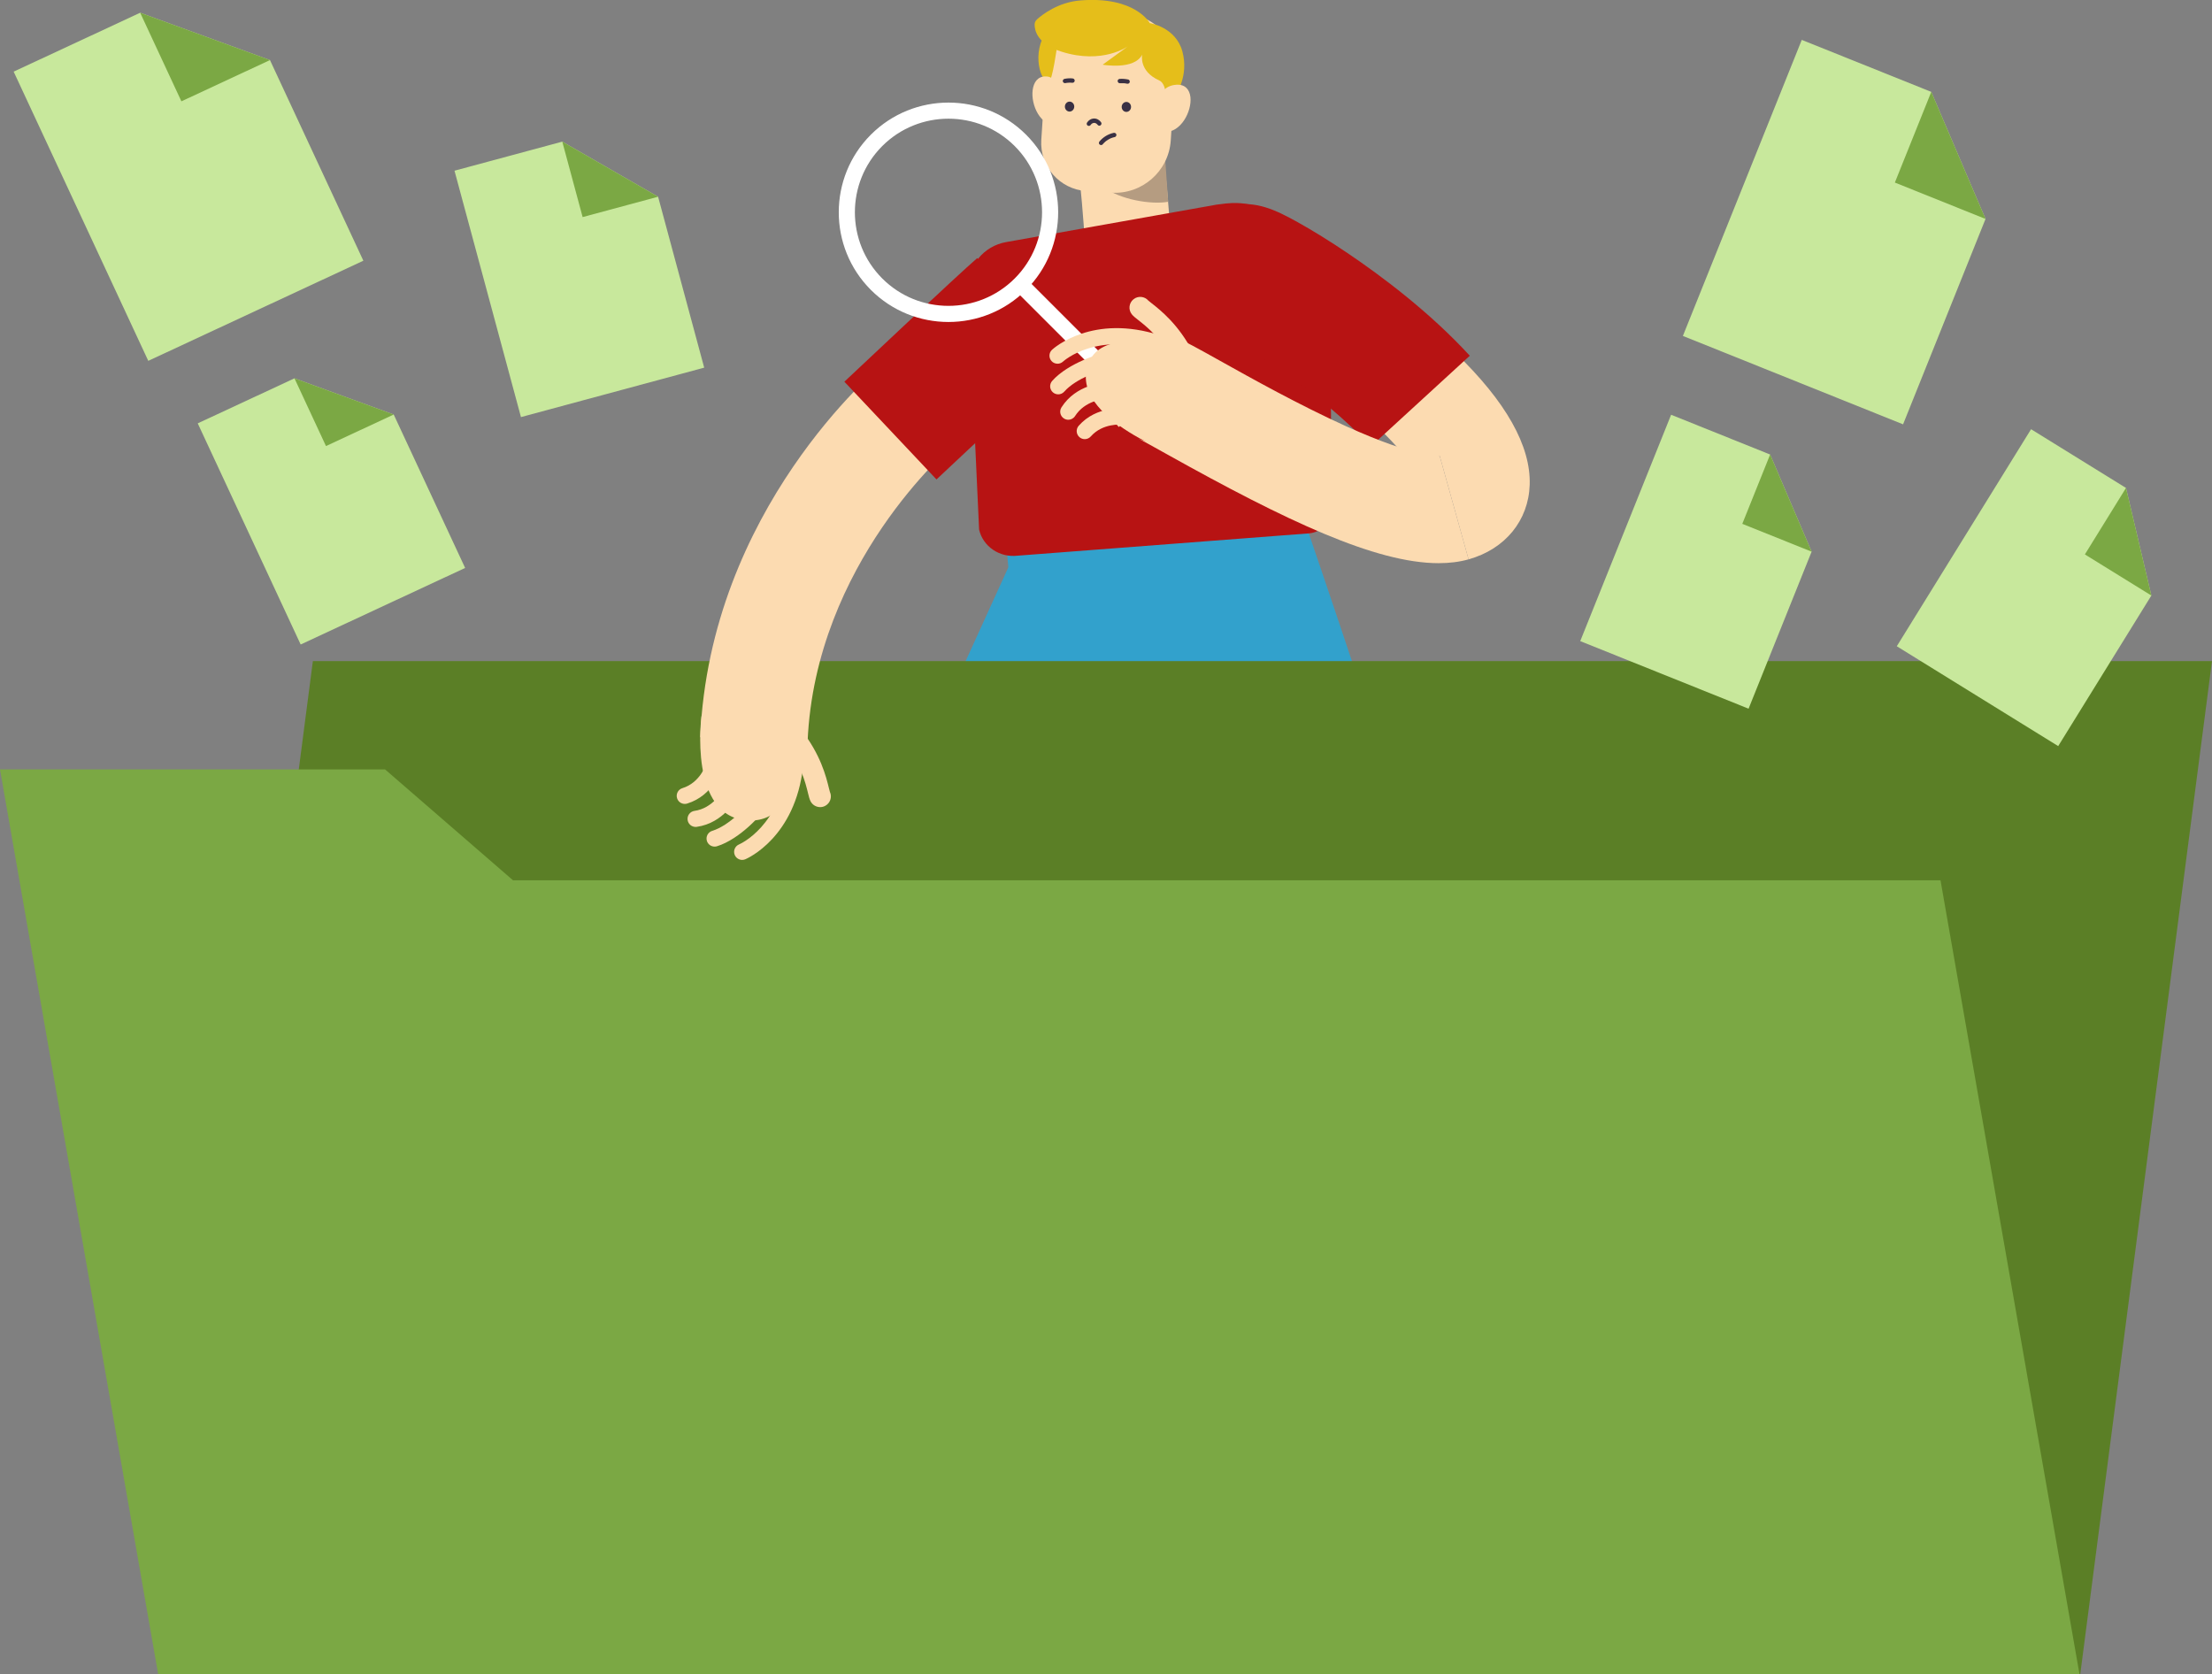 <?xml version="1.0" encoding="UTF-8"?>
<svg id="Capa_2" data-name="Capa 2" xmlns="http://www.w3.org/2000/svg" viewBox="0 0 1020.56 772.51">
  <rect x="0" y="0" width="1020.56" height="772.51" fill="#808080" stroke="none"/>
  <defs>
    <style>
      .cls-1 {
        fill: #71d2c1;
      }

      .cls-2 {
        fill: #32a1cc;
      }

      .cls-3 {
        fill: #3a3144;
      }

      .cls-4 {
        fill: #fff;
      }

      .cls-5 {
        fill: #fcdbb1;
      }

      .cls-6 {
        fill: #e5be1a;
      }

      .cls-7 {
        fill: #7ba844;
      }

      .cls-8 {
        fill: #b59c81;
      }

      .cls-9 {
        fill: #c8e89c;
      }

      .cls-10 {
        fill: #b71313;
      }

      .cls-11 {
        fill: #5b7f26;
      }

      .cls-12 {
        fill: #ffd8c5;
      }
    </style>
  </defs>
  <g id="Layer_1" data-name="Layer 1">
    <path class="cls-2" d="M603.85,246.11s45.24,132.07,42.82,133.37c-2.42,1.31-223.06-26.32-223.06-26.32l53.75-118.08"/>
    <path class="cls-5" d="M677.56,258.08l-13.33-47.76c-4.51,1.26-8.96,8.67-7.94,13.21-.68-3.04-6.96-13.81-22.01-27.66-13.06-12.02-28.35-22.19-38.96-25.9l16.38-46.8c18.38,6.43,40.75,21.27,59.83,39.67,23.29,22.47,34.81,42.94,34.23,60.83-.53,16.52-11.34,29.7-28.2,34.41Z"/>
    <ellipse class="cls-2" cx="533.91" cy="253.84" rx="69.12" ry="73.88" transform="translate(-33.62 88.31) rotate(-9.17)"/>
    <path class="cls-1" d="M492.11,750.14c18.24-5.69,18.24-17.84,16.07-37.38l43.87,6.13-8.25,52.05h-67.33s-2.61-15.11,15.64-20.8Z"/>
    <path class="cls-5" d="M508.18,712.75l43.87,6.13-4.06,25.62h-45.23c7.44-6.74,7.03-17.19,5.42-31.75Z"/>
    <g>
      <g>
        <path class="cls-1" d="M657.67,704.83c0,2.25,2.42,49.76,3.09,62.81.09,1.8-1.34,3.3-3.14,3.3h-79.37c-2.22,0-3.88-2.02-3.47-4.21,1.41-7.34,6.61-21.84,25.8-23.36,25.81-2.05,9.52-48.96,9.52-48.96"/>
        <path class="cls-5" d="M600.59,743.37h58.94c-.88-17.5-1.86-37.11-1.86-38.54l-47.57-10.43s16.29,46.91-9.52,48.96Z"/>
      </g>
      <path class="cls-12" d="M610.2,745.8c-1.58-2.6-4.03-4.59-6.9-5.6-.61-.22-.87.75-.27.96,2.62.93,4.86,2.77,6.3,5.14.33.55,1.2.05.86-.5h0Z"/>
      <path class="cls-12" d="M602.42,747.9c-.94-2.12-2.51-3.93-4.45-5.19-.54-.35-1.04.51-.5.86,1.81,1.17,3.22,2.86,4.09,4.83.11.25.47.3.68.18.25-.15.29-.44.18-.68h0Z"/>
      <path class="cls-12" d="M594.87,749.89c-1.21-2.28-2.92-4.25-4.97-5.81-.22-.16-.56-.03-.68.18-.15.26-.04.52.18.68,1.92,1.45,3.49,3.33,4.61,5.45.3.57,1.17.06.86-.5h0Z"/>
      <path class="cls-12" d="M617.81,741.78c-2.07-2.52-4.93-4.35-8.08-5.19-.62-.17-.89.8-.27.96,3,.8,5.67,2.53,7.64,4.93.41.5,1.11-.21.71-.71h0Z"/>
    </g>
    <path class="cls-5" d="M660.76,767.64c.09,1.8-1.34,3.3-3.14,3.3h-79.37c-2.22,0-3.88-2.02-3.47-4.21.09-.48.2-.99.33-1.53h85.52c.05.91.09,1.73.12,2.44Z"/>
    <path class="cls-5" d="M543.8,770.94h-67.33s-.42-2.44.26-5.74h67.98s-.91,5.74-.91,5.74Z"/>
    <path class="cls-12" d="M511.45,742.9c-1.42-2.11-3.42-3.74-5.77-4.72-.25-.1-.55.11-.62.35-.08.29.1.51.35.62,2.09.87,3.91,2.39,5.17,4.26.36.53,1.22.03.86-.5h0Z"/>
    <path class="cls-12" d="M506.18,747.49c-.98-2.02-2.72-3.59-4.8-4.43-.25-.1-.55.11-.62.35-.08.29.1.51.35.62,1.84.74,3.34,2.19,4.2,3.97.12.24.46.31.68.18.25-.14.3-.44.18-.68h0Z"/>
    <path class="cls-12" d="M500.63,750.25c-1.17-1.66-2.82-2.9-4.73-3.58-.25-.09-.55.1-.62.35-.08.28.09.52.35.62,1.65.59,3.12,1.7,4.13,3.12.16.22.44.32.68.18.22-.13.34-.46.18-.68h0Z"/>
    <path class="cls-12" d="M492.3,753.13c-.86-1.34-2.03-2.45-3.42-3.23-.23-.13-.56-.06-.68.18s-.06.55.18.68c1.24.7,2.3,1.69,3.06,2.87.15.23.44.32.68.18.23-.13.33-.46.18-.68h0Z"/>
    <polygon class="cls-11" points="959.77 772.51 83.55 772.51 144.35 305.02 1020.56 305.02 959.77 772.51"/>
    <polygon class="cls-7" points="236.69 406.15 177.65 354.99 0 354.99 72.98 772.51 959.44 772.51 895.3 406.15 236.69 406.15"/>
    <path class="cls-5" d="M372.6,342.26l-49.54-2.1c4.45-105.13,81.47-169.92,84.75-172.63l15.79,19.12,15.85,19.05c-.63.53-63.35,53.99-66.85,136.55Z"/>
    <path class="cls-5" d="M500.63,113.07c-.81-13.04-1.97-26.25-3.43-39.24l39.42-4.43c1.53,13.64,2.74,27.51,3.6,41.2l-39.59,2.47Z"/>
    <path class="cls-8" d="M508.98,86.21c7.63,5.85,22.06,8.32,29.98,6.89l-1.7-24.44s-31.53,15.07-28.29,17.55Z"/>
    <path class="cls-5" d="M507.48,5.92h11.52c12.28,0,22.24,9.97,22.24,22.24v36.48c0,13.28-10.78,24.05-24.05,24.05h-11.52c-13.28,0-24.05-10.78-24.05-24.05V31.78c0-14.27,11.59-25.86,25.86-25.86Z" transform="translate(1018.67 128) rotate(-176.25)"/>
    <path class="cls-6" d="M487.79,20.84s-2.23,16.52-3.83,16.81c-3.79.69-8.29-13.44-.91-23.41"/>
    <path class="cls-6" d="M478.37,9.04c-.64.57-1.01,1.37-1.02,2.23-.03,2.78,1.25,9.04,12.44,12.58,18.95,6.01,30.63-2.5,30.63-2.5l-11.68,8.5s14.59,2.62,18.22-4.64c0,0-1.62,7.67,7.87,11.89,3.33,1.48,3.23,8.5,3.23,8.5l4.54-2.22s5.96-8.32,2.93-19.61c-3.03-11.29-15.04-13.1-15.04-13.1,0,0-6.65-12.5-32.01-10.47-10.38.83-17.7,6.63-20.13,8.82Z"/>
    <path class="cls-5" d="M476.69,40.23c-1.6,6.47,2.32,17.03,9.84,17.52,0,0,3.23-18.18,3.24-18.19.22-1.22-5.06-3.99-5.99-4.16-3.99-.74-6.27,1.51-7.09,4.82Z"/>
    <path class="cls-3" d="M508.05,56.47c-.75-1.09-1.98-1.84-3.33-1.79s-2.51.8-3.21,1.92c-.28.44-.11,1.12.36,1.37.49.26,1.07.12,1.37-.36.03-.04.05-.08.08-.12.13-.2-.09.1,0,0,.07-.08.14-.17.22-.24.02-.02.22-.19.22-.19-.1.07-.12.09-.06.05.02-.01.04-.03.06-.04.04-.03.08-.05.12-.08.09-.06.19-.11.28-.15.14-.07-.01.03-.04.02.01,0,.14-.05.17-.06.1-.03.21-.05.31-.08.15-.04-.03-.02-.06,0,.03-.02.14-.01.18-.01.1,0,.19,0,.29,0,.2.01.02.04-.01,0,.02.02.12.02.14.03.11.02.21.05.31.09.03,0,.18.07.05.02-.14-.06.05.03.08.04.1.05.19.11.29.17.02.01.16.11.05.03s.02.02.04.04c.08.07.17.15.24.23.02.02.16.18.07.07s.05.07.06.08c.3.43.89.67,1.37.36.43-.28.68-.91.36-1.37h0Z"/>
    <path class="cls-3" d="M508.69,66.65c.38-.45.79-.87,1.23-1.25.11-.1.22-.19.34-.28.08-.06-.07.05.07-.05.05-.04.1-.08.16-.11.25-.18.5-.35.76-.51.25-.15.5-.29.76-.42.13-.06.26-.13.39-.19.06-.03.12-.05.18-.08-.13.05.02,0,.07-.03.55-.22,1.12-.38,1.7-.5.51-.11.86-.74.7-1.23-.18-.54-.68-.81-1.23-.7-2.53.53-4.86,1.95-6.53,3.93-.34.4-.42,1.03,0,1.41.37.34,1.05.43,1.41,0h0Z"/>
    <ellipse class="cls-3" cx="519.66" cy="49.33" rx="2.3" ry="2.16" transform="translate(453.78 567.15) rotate(-88.17)"/>
    <ellipse class="cls-3" cx="493.46" cy="49.19" rx="2.3" ry="2.16" transform="translate(428.55 540.82) rotate(-88.17)"/>
    <path class="cls-3" d="M520.54,36.69c-1.28-.27-2.58-.38-3.89-.3-.52.03-1.03.44-1,1,.02.51.44,1.04,1,1,.59-.04,1.19-.04,1.78,0,.15.01.3.02.45.04.07,0,.14.02.21.02s.28.06.01,0c.29.07.6.1.9.16.51.11,1.11-.15,1.23-.7.11-.5-.15-1.11-.7-1.23h0Z"/>
    <path class="cls-3" d="M494.84,36.18c-1.26-.13-2.53-.04-3.76.22-.51.11-.86.74-.7,1.23.17.54.68.82,1.23.7.29-.06.58-.11.87-.15l-.27.04c.87-.12,1.75-.13,2.63-.03.24.03.54-.13.71-.29.17-.17.3-.46.29-.71s-.1-.53-.29-.71c-.21-.19-.43-.26-.71-.29h0Z"/>
    <path class="cls-5" d="M549.23,44.79c.75,6.63-4.53,16.58-12.05,16.09,0,0-2.14-16.35-.83-18.45,1.84-2.96,5.54-3.29,6.48-3.34,4.05-.21,6.01,2.31,6.4,5.71Z"/>
    <path class="cls-10" d="M560.9,94.49l-96.67,17.2c-10.54,1.83-18.07,11.22-17.58,21.9l5.08,110.76c1.82,7.85,9.5,13.04,17.81,12.03l134.3-10.28c5.97-.46,10.57-5.46,10.53-11.45l-.6-91.52c-.13-19.22-10.8-37.05-28.05-45.52-11.31-5.55-19.02-3.84-24.83-3.14Z"/>
    <path class="cls-10" d="M632.44,206.01c-23.14-25.24-60.19-48.14-68.26-51.62.68.29,6.91,2.83,15.43,1.26l-11.26-60.95c11.32-2.09,20.08,2.1,30.36,7.81,6.81,3.78,14.96,8.83,22.93,14.21,15.56,10.5,37.99,27.24,56.48,47.41l-45.68,41.88Z"/>
    <path class="cls-10" d="M432.08,221.21l-42.51-45.1c5.31-5.01,52.17-49.15,61.3-57.03l40.51,46.9c-6.14,5.31-38.83,35.94-59.31,55.23Z"/>
    <g>
      <path class="cls-4" d="M437.6,148.56c-12.97,0-25.94-4.94-35.81-14.81-19.74-19.74-19.74-51.87,0-71.61,19.74-19.74,51.87-19.75,71.62,0h0c19.74,19.74,19.74,51.87,0,71.61-9.87,9.87-22.84,14.81-35.81,14.81ZM437.6,54.76c-11.06,0-22.13,4.21-30.55,12.63-16.84,16.85-16.84,44.25,0,61.1,16.85,16.85,44.25,16.84,61.1,0,16.84-16.84,16.84-44.25,0-61.1h0c-8.42-8.42-19.49-12.63-30.55-12.63Z"/>
      <rect class="cls-4" x="492.05" y="120.77" width="7.44" height="70.68" transform="translate(34.82 396.28) rotate(-45)"/>
      <g>
        <rect class="cls-4" x="525.79" y="175.42" width="5.58" height="27.03" rx="2.25" ry="2.25" transform="translate(21.22 429.1) rotate(-45)"/>
        <path class="cls-4" d="M536.17,203.03c-1.74,0-3.37-.68-4.6-1.91l-15.17-15.17c-2.54-2.54-2.54-6.67,0-9.21,1.23-1.23,2.87-1.91,4.6-1.91s3.37.68,4.6,1.91l15.17,15.17c2.54,2.54,2.54,6.67,0,9.21h0c-1.23,1.23-2.87,1.91-4.6,1.91Z"/>
      </g>
    </g>
    <g>
      <path class="cls-5" d="M378.39,372.39c-1.81,0-3.56-1-4.43-2.72-.49-.98-.77-2.09-1.18-3.78-1.14-4.68-3.26-13.38-10.97-23.07-1.71-2.14-1.35-5.26.79-6.97,2.14-1.7,5.26-1.35,6.97.79,9.07,11.4,11.62,21.87,12.85,26.91.16.67.37,1.5.47,1.81,1.12,2.41.13,5.3-2.27,6.51-.72.36-1.48.53-2.23.53ZM382.81,365.2s.03.06.04.08c-.01-.03-.03-.06-.04-.08Z"/>
      <path class="cls-5" d="M323.65,330.43l47.94-.26s1.31,49.8-26.42,48.39c-27.73-1.41-21.52-48.13-21.52-48.13Z"/>
      <path class="cls-5" d="M342.42,396.75c-1.45,0-2.83-.86-3.43-2.28-.79-1.89.09-4.06,1.97-4.86.81-.35,19.1-8.61,22.18-36.84.22-2.04,2.07-3.5,4.1-3.29,2.04.22,3.52,2.06,3.29,4.1-3.58,32.8-25.73,42.49-26.67,42.88-.47.2-.96.29-1.44.29Z"/>
      <path class="cls-5" d="M329.69,390.61c-1.59,0-3.06-1.03-3.55-2.63-.6-1.96.5-4.04,2.47-4.64,7.96-2.44,16.21-11.65,17.43-13.25.86-1.35,2.52-2.04,4.15-1.59,1.98.56,3.13,2.61,2.58,4.58-.52,1.87-11.25,14.08-21.98,17.37-.36.11-.73.16-1.09.16ZM345.6,371.07s0,0,0,0c0,0,0,0,0,0ZM345.6,371.06s0,0,0,0c0,0,0,0,0,0Z"/>
      <path class="cls-5" d="M320.93,381.53c-1.82,0-3.42-1.34-3.68-3.2-.29-2.03,1.13-3.91,3.16-4.2,8.45-1.19,12.67-8.97,12.71-9.05.89-1.85,3.1-2.59,4.95-1.69,1.85.89,2.6,3.16,1.71,5.01-.05.11-5.8,11.34-18.34,13.1-.18.02-.35.04-.52.04Z"/>
      <path class="cls-5" d="M315.93,370.91c-1.59,0-3.06-1.03-3.55-2.63-.6-1.96.5-4.04,2.47-4.64,8.07-2.47,10.83-10.75,10.86-10.84.55-1.98,2.6-3.09,4.57-2.53,1.98.55,3.12,2.65,2.57,4.63-.03.12-3.71,12.15-15.81,15.85-.36.11-.73.16-1.09.16Z"/>
    </g>
    <g>
      <path class="cls-5" d="M546.06,169.9c-1.8,0-3.54-.99-4.42-2.7-5.63-11.03-12.69-16.56-16.47-19.53-1.37-1.07-2.27-1.78-2.96-2.63-1.72-2.13-1.38-5.26.76-6.97,2.09-1.68,5.13-1.39,6.86.63.24.22.91.75,1.45,1.17,4.08,3.2,12.56,9.85,19.19,22.82,1.25,2.44.28,5.43-2.16,6.67-.72.37-1.49.54-2.25.54ZM529.88,138.75s.04.05.06.07c-.02-.02-.04-.05-.06-.07Z"/>
      <path class="cls-5" d="M547.19,211.79l29.75-37.19s-64.54-32.87-74.72-7.04c-10.18,25.83,44.97,44.22,44.97,44.22Z"/>
      <path class="cls-5" d="M487.91,167.81c-1.01,0-2.01-.4-2.74-1.2-1.38-1.51-1.29-3.85.21-5.23.75-.69,18.72-16.87,50.08-6.56,1.95.64,3.01,2.74,2.37,4.69-.64,1.95-2.75,3.01-4.69,2.37-27.01-8.87-42.09,4.4-42.72,4.97-.71.65-1.61.97-2.5.97Z"/>
      <path class="cls-5" d="M488.23,181.94c-.88,0-1.75-.31-2.46-.93-1.54-1.36-1.69-3.71-.33-5.25,7.42-8.4,23-13.11,24.89-12.83,2.03.31,3.43,2.21,3.12,4.24-.25,1.67-1.57,2.9-3.16,3.12-1.96.45-13.76,4.15-19.27,10.4-.73.83-1.76,1.26-2.79,1.26Z"/>
      <path class="cls-5" d="M492.87,193.67c-.68,0-1.37-.19-1.99-.58-1.73-1.1-2.25-3.4-1.15-5.13,6.79-10.69,19.38-11.28,19.51-11.28,2.07-.02,3.75,1.58,3.8,3.63.05,2.03-1.54,3.71-3.55,3.8-.36.03-8.98.75-13.48,7.84-.71,1.12-1.91,1.73-3.14,1.73Z"/>
      <path class="cls-5" d="M500.48,202.62c-.88,0-1.75-.31-2.46-.93-1.54-1.36-1.69-3.71-.33-5.25,8.38-9.49,20.85-7.87,20.97-7.85,2.03.31,3.42,2.21,3.11,4.24-.31,2-2.17,3.38-4.16,3.12-.37-.04-8.85-.81-14.34,5.41-.73.83-1.76,1.26-2.79,1.26Z"/>
    </g>
    <path class="cls-5" d="M663.74,259.84c-29.01,0-70.34-19.53-125.24-50.2-5.42-3.03-11.55-6.45-13.23-7.22,7.04,3.22,20.6,2.69,28.7-8.58,7.66-10.65-1.54-17.26-8.02-24.19l-29.75,27.38c-9.89-10.56-8.43-24.57-1.87-32.95,5.52-7.05,16.9-13.14,30.8-7.1,1.39.6,2.96,1.37,5.09,2.5,3.15,1.67,7.27,3.96,12.47,6.87,14.66,8.19,36.82,20.57,58.29,30.28,33.3,15.05,43.15,13.69,43.56,13.62,0,0-.12.02-.31.07l13.33,47.76c-4.25,1.19-8.85,1.76-13.82,1.76Z"/>
    <g>
      <polygon class="cls-9" points="209.69 78.76 240.36 192.44 324.9 169.63 303.63 90.77 259.42 65.35 209.69 78.76"/>
      <polygon class="cls-7" points="303.63 90.77 259.42 65.35 268.81 100.16 303.63 90.77"/>
      <polygon class="cls-9" points="6.3 33.05 68.41 166.49 167.65 120.29 124.56 27.72 64.67 5.88 6.3 33.05"/>
      <polygon class="cls-7" points="124.56 27.72 64.67 5.88 83.69 46.75 124.56 27.72"/>
      <polygon class="cls-9" points="91.23 195.33 138.72 297.36 214.6 262.04 181.65 191.26 135.86 174.56 91.23 195.33"/>
      <polygon class="cls-7" points="181.65 191.26 135.86 174.56 150.4 205.81 181.65 191.26"/>
    </g>
    <g>
      <polygon class="cls-9" points="937.08 198.03 875.13 298.17 949.6 344.24 992.58 274.77 980.88 225.13 937.08 198.03"/>
      <polygon class="cls-7" points="992.58 274.77 980.88 225.13 961.91 255.8 992.58 274.77"/>
      <polygon class="cls-9" points="831.29 18.4 776.44 154.99 878.03 195.78 916.07 101.02 891.04 42.39 831.29 18.4"/>
      <polygon class="cls-7" points="916.07 101.02 891.04 42.39 874.24 84.23 916.07 101.02"/>
      <polygon class="cls-9" points="771.01 191.36 729.08 295.8 806.75 326.98 835.83 254.53 816.69 209.71 771.01 191.36"/>
      <polygon class="cls-7" points="835.83 254.53 816.69 209.71 803.85 241.69 835.83 254.53"/>
    </g>
  </g>
</svg>